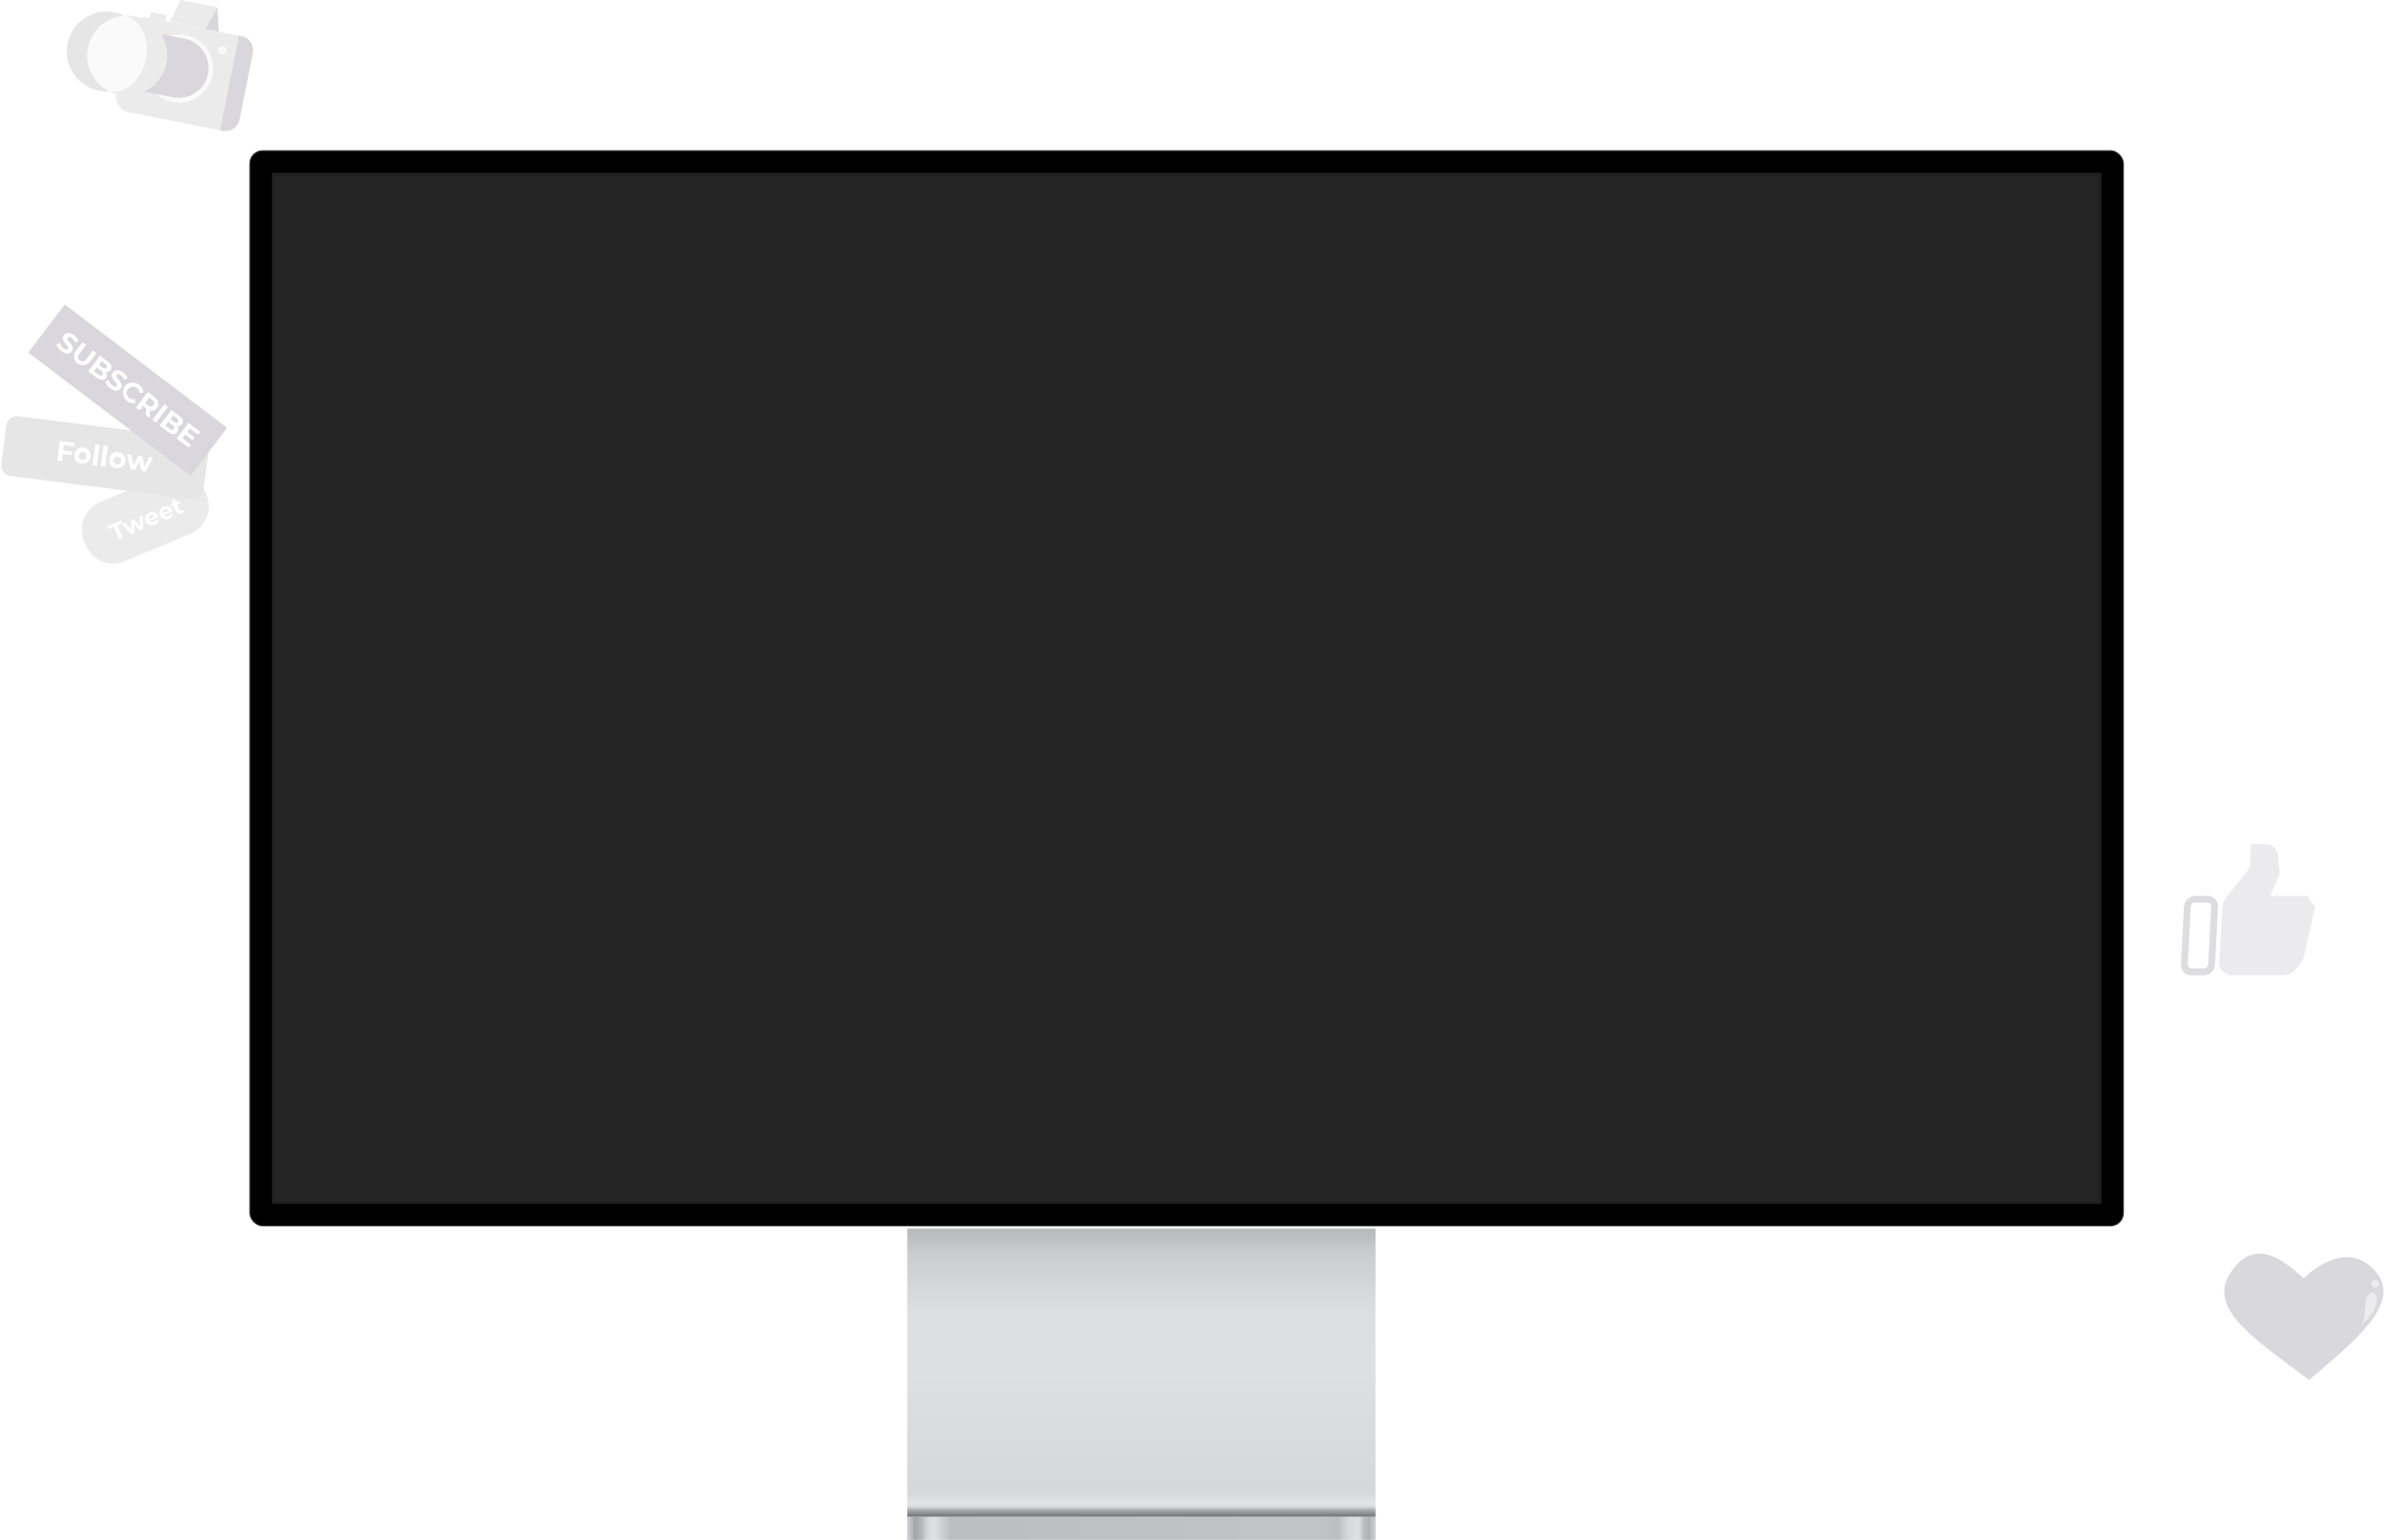 <svg width="613" height="396" viewBox="0 0 613 396" fill="none" xmlns="http://www.w3.org/2000/svg">
<g clip-path="url(#clip0_839_65)">
<rect x="64.109" y="38.623" width="482.015" height="276.729" rx="3.418" fill="#434343"/>
<rect x="64.328" y="38.841" width="481.578" height="276.293" rx="3.213" fill="black" stroke="#313131" stroke-width="0.125" stroke-linejoin="round"/>
<rect x="69.975" y="44.488" width="470.284" height="264.999" rx="0.312" fill="#242424" stroke="#1B1B1B" stroke-width="0.125"/>
<rect x="70.444" y="44.956" width="469.348" height="264.063" stroke="#111111" stroke-width="0.125" stroke-linejoin="round"/>
<g filter="url(#filter0_ii_839_65)">
<path d="M234.84 395.959H250.283V396.33C250.283 396.47 250.17 396.583 250.03 396.583H235.093C234.953 396.583 234.84 396.47 234.84 396.33V395.959Z" fill="url(#paint0_linear_839_65)"/>
</g>
<g filter="url(#filter1_ii_839_65)">
<path d="M336.705 395.959H352.148V396.33C352.148 396.47 352.035 396.583 351.895 396.583H336.958C336.818 396.583 336.705 396.47 336.705 396.33V395.959Z" fill="url(#paint1_linear_839_65)"/>
</g>
<g filter="url(#filter2_ii_839_65)">
<rect x="233.281" y="390.032" width="120.426" height="5.928" fill="url(#paint2_linear_839_65)"/>
</g>
<g filter="url(#filter3_ii_839_65)">
<rect x="233.281" y="315.936" width="120.426" height="74.096" fill="url(#paint3_linear_839_65)"/>
</g>
</g>
<path d="M590.314 352.317L593.663 354.769C593.686 354.794 593.715 354.812 593.747 354.823L597.004 352.094C607.128 343.304 618.623 333.61 609.588 325.701C603.311 320.206 596.031 325.325 592.36 328.651C588.474 325.586 580.297 316.834 573.415 327.456C567.675 336.307 579.638 344.186 590.314 352.317Z" fill="#3F3D56" fill-opacity="0.2"/>
<path opacity="0.5" d="M610.634 329.096C610.37 329.11 610.123 329.226 609.944 329.42C609.765 329.613 609.669 329.869 609.676 330.133C609.683 330.396 609.793 330.647 609.982 330.831C610.171 331.015 610.424 331.117 610.687 331.117C610.951 331.117 611.204 331.015 611.393 330.831C611.582 330.647 611.692 330.396 611.699 330.133C611.706 329.869 611.609 329.613 611.431 329.42C611.252 329.226 611.004 329.11 610.741 329.096H610.634Z" fill="white"/>
<path opacity="0.5" d="M606.656 341.044C609.453 339.227 606.656 332.874 610.151 332.338C612.733 333.395 610.113 338.783 606.656 341.044Z" fill="white"/>
<g opacity="0.5">
<path d="M567.713 230.374H564.486C563.742 230.384 563.028 230.674 562.489 231.187C561.949 231.7 561.622 232.398 561.574 233.141L560.808 248.039C560.786 248.395 560.837 248.753 560.959 249.089C561.081 249.425 561.271 249.732 561.517 249.992C561.763 250.251 562.059 250.457 562.388 250.597C562.717 250.737 563.071 250.808 563.429 250.805H566.632C567.377 250.795 568.09 250.505 568.63 249.992C569.17 249.479 569.496 248.782 569.544 248.039L570.311 233.141C570.333 232.786 570.282 232.43 570.161 232.096C570.04 231.761 569.853 231.455 569.609 231.196C569.366 230.937 569.072 230.73 568.746 230.589C568.42 230.447 568.068 230.374 567.713 230.374ZM567.797 248C567.78 248.272 567.66 248.527 567.463 248.715C567.265 248.903 567.004 249.009 566.732 249.012H563.505C563.375 249.013 563.245 248.988 563.125 248.936C563.004 248.885 562.896 248.81 562.806 248.715C562.716 248.62 562.646 248.508 562.602 248.385C562.558 248.262 562.539 248.131 562.547 248L563.314 233.102C563.329 232.829 563.448 232.572 563.646 232.383C563.843 232.194 564.105 232.086 564.379 232.083H567.605C567.736 232.083 567.866 232.109 567.987 232.161C568.107 232.213 568.216 232.289 568.305 232.385C568.395 232.48 568.464 232.593 568.509 232.717C568.553 232.84 568.572 232.971 568.563 233.102L567.797 248Z" fill="#3F3D56" fill-opacity="0.2"/>
<path d="M567.713 230.374H564.486C563.742 230.384 563.028 230.674 562.489 231.187C561.949 231.7 561.622 232.398 561.574 233.141L560.808 248.039C560.786 248.395 560.837 248.753 560.959 249.089C561.081 249.425 561.271 249.732 561.517 249.992C561.763 250.251 562.059 250.457 562.388 250.597C562.717 250.737 563.071 250.808 563.429 250.805H566.632C567.377 250.795 568.09 250.505 568.63 249.992C569.17 249.479 569.496 248.782 569.544 248.039L570.311 233.141C570.333 232.786 570.282 232.43 570.161 232.096C570.04 231.761 569.853 231.455 569.609 231.196C569.366 230.937 569.072 230.73 568.746 230.589C568.42 230.447 568.068 230.374 567.713 230.374ZM567.797 248C567.78 248.272 567.66 248.527 567.463 248.715C567.265 248.903 567.004 249.009 566.732 249.012H563.505C563.375 249.013 563.245 248.988 563.125 248.936C563.004 248.885 562.896 248.81 562.806 248.715C562.716 248.62 562.646 248.508 562.602 248.385C562.558 248.262 562.539 248.131 562.547 248L563.314 233.102C563.329 232.829 563.448 232.572 563.646 232.383C563.843 232.194 564.105 232.086 564.379 232.083H567.605C567.736 232.083 567.866 232.109 567.987 232.161C568.107 232.213 568.216 232.289 568.305 232.385C568.395 232.48 568.464 232.593 568.509 232.717C568.553 232.84 568.572 232.971 568.563 233.102L567.797 248Z" fill="#3F3D56" fill-opacity="0.2"/>
<path d="M593.224 230.374H583.775L585.882 225.408C586.113 224.878 586.201 224.296 586.135 223.722L585.691 219.813C585.612 219.049 585.25 218.343 584.675 217.833C584.1 217.324 583.355 217.048 582.587 217.062H578.832L578.518 223.116L572.425 230.78C571.821 231.538 571.465 232.464 571.406 233.431L570.64 247.372C570.611 247.812 570.674 248.253 570.824 248.668C570.974 249.083 571.208 249.463 571.512 249.783C571.815 250.103 572.182 250.357 572.588 250.529C572.995 250.701 573.432 250.787 573.874 250.782H587.093C587.673 250.773 588.246 250.644 588.773 250.402C589.301 250.161 589.773 249.813 590.159 249.379L591.393 248.008C591.877 247.475 592.215 246.825 592.373 246.122L595.27 233.217L593.224 230.374Z" fill="#3F3D56" fill-opacity="0.2"/>
</g>
<path d="M42.667 122.015L25.679 129.149C21.809 130.775 19.989 135.23 21.615 139.1L22.104 140.266C23.73 144.136 28.184 145.956 32.055 144.33L49.042 137.196C52.913 135.571 54.733 131.116 53.107 127.246L52.618 126.08C50.992 122.21 46.537 120.39 42.667 122.015Z" fill="#EBEBEB"/>
<path d="M29.231 135.501L27.953 136.042L27.637 135.29L31.149 133.829L31.465 134.581L30.187 135.115L31.535 138.36L30.608 138.746L29.231 135.501Z" fill="white"/>
<path d="M36.692 132.571L36.868 136.083L36.011 136.442L34.522 134.826L34.606 137.032L33.749 137.39L31.354 134.784L32.196 134.433L33.791 136.21L33.644 133.843L34.395 133.527L35.997 135.297L35.877 132.901L36.692 132.571Z" fill="white"/>
<path d="M40.76 132.958L38.442 133.934C38.571 134.105 38.756 134.223 38.965 134.268C39.174 134.313 39.392 134.282 39.58 134.18C39.724 134.127 39.856 134.044 39.967 133.938C40.078 133.832 40.166 133.704 40.226 133.562L40.928 133.878C40.782 134.207 40.547 134.49 40.251 134.694C39.954 134.899 39.606 135.017 39.246 135.036C38.886 135.055 38.528 134.974 38.211 134.802C37.894 134.629 37.631 134.373 37.451 134.061C37.36 133.848 37.313 133.619 37.312 133.388C37.312 133.157 37.36 132.928 37.451 132.716C37.542 132.504 37.676 132.312 37.844 132.153C38.012 131.994 38.211 131.871 38.428 131.792C38.635 131.691 38.861 131.636 39.091 131.628C39.321 131.621 39.55 131.662 39.763 131.749C39.977 131.835 40.169 131.966 40.329 132.132C40.488 132.298 40.611 132.495 40.69 132.712C40.72 132.792 40.744 132.874 40.76 132.958ZM38.21 133.421L39.72 132.782C39.617 132.612 39.456 132.485 39.266 132.424C39.077 132.363 38.872 132.372 38.689 132.45C38.506 132.527 38.357 132.668 38.269 132.847C38.181 133.025 38.16 133.229 38.21 133.421Z" fill="white"/>
<path d="M44.364 131.455L42.074 132.431C42.202 132.602 42.388 132.72 42.597 132.765C42.806 132.81 43.024 132.779 43.212 132.677C43.356 132.625 43.489 132.543 43.6 132.436C43.711 132.33 43.799 132.201 43.858 132.059L44.56 132.368C44.417 132.7 44.184 132.985 43.888 133.191C43.591 133.398 43.243 133.517 42.882 133.536C42.521 133.555 42.162 133.473 41.846 133.299C41.529 133.125 41.267 132.866 41.09 132.551C40.998 132.339 40.95 132.11 40.949 131.879C40.949 131.648 40.996 131.42 41.087 131.208C41.179 130.996 41.313 130.805 41.481 130.647C41.65 130.488 41.849 130.367 42.066 130.289C42.274 130.188 42.5 130.133 42.73 130.125C42.96 130.118 43.189 130.159 43.402 130.246C43.615 130.332 43.808 130.463 43.968 130.629C44.127 130.795 44.25 130.992 44.328 131.209C44.307 131.272 44.335 131.378 44.364 131.455ZM41.814 131.911L43.324 131.279C43.225 131.108 43.066 130.98 42.877 130.921C42.689 130.861 42.485 130.873 42.305 130.956C42.118 131.023 41.962 131.159 41.871 131.337C41.78 131.514 41.759 131.719 41.814 131.911Z" fill="white"/>
<path d="M47.43 131.504C47.267 131.729 47.043 131.902 46.784 132.002C46.641 132.086 46.48 132.136 46.315 132.149C46.15 132.162 45.983 132.138 45.829 132.078C45.674 132.018 45.535 131.923 45.422 131.802C45.309 131.681 45.225 131.536 45.175 131.377L44.648 130.12L44.171 130.316L43.883 129.614L44.361 129.41L44.044 128.666L44.937 128.293L45.253 129.038L46.011 128.715L46.299 129.417L45.541 129.741L46.06 130.984C46.075 131.04 46.102 131.093 46.14 131.138C46.177 131.182 46.225 131.218 46.278 131.241C46.332 131.265 46.39 131.276 46.448 131.274C46.507 131.272 46.564 131.257 46.615 131.23C46.742 131.175 46.849 131.085 46.924 130.97L47.43 131.504Z" fill="white"/>
<path d="M51.232 112.919L4.674 107.021C3.169 106.83 1.795 107.896 1.604 109.401L0.344 119.345C0.154 120.85 1.219 122.224 2.724 122.415L49.282 128.313C50.787 128.504 52.161 127.438 52.352 125.933L53.611 115.989C53.802 114.484 52.737 113.11 51.232 112.919Z" fill="#E6E6E6"/>
<path d="M16.428 114.477L16.259 115.797L18.577 116.092L18.458 117.02L16.147 116.725L15.915 118.551L14.756 118.403L15.388 113.395L19.174 113.88L19.055 114.807L16.428 114.477Z" fill="white"/>
<path d="M19.096 116.998C19.128 116.581 19.282 116.182 19.541 115.853C19.799 115.524 20.15 115.279 20.548 115.15C20.946 115.021 21.374 115.014 21.776 115.129C22.179 115.244 22.538 115.476 22.808 115.796C23.078 116.116 23.247 116.509 23.293 116.925C23.338 117.341 23.259 117.761 23.065 118.132C22.871 118.503 22.571 118.807 22.203 119.007C21.836 119.207 21.417 119.292 21 119.253C20.723 119.242 20.451 119.173 20.202 119.051C19.952 118.929 19.731 118.756 19.552 118.544C19.373 118.332 19.24 118.085 19.162 117.819C19.083 117.553 19.061 117.274 19.096 116.998ZM22.194 117.392C22.225 117.258 22.227 117.119 22.2 116.984C22.173 116.849 22.118 116.722 22.038 116.61C21.959 116.498 21.856 116.404 21.738 116.334C21.619 116.264 21.488 116.22 21.351 116.205C21.095 116.212 20.849 116.31 20.659 116.483C20.469 116.655 20.347 116.889 20.315 117.144C20.282 117.398 20.342 117.656 20.483 117.87C20.625 118.084 20.838 118.241 21.084 118.312C21.219 118.331 21.355 118.321 21.486 118.284C21.616 118.247 21.738 118.183 21.842 118.096C21.946 118.01 22.032 117.903 22.092 117.781C22.153 117.66 22.188 117.527 22.194 117.392Z" fill="white"/>
<path d="M24.512 114.245L25.622 114.385L24.92 119.696L23.803 119.555L24.512 114.245Z" fill="white"/>
<path d="M26.62 114.519L27.737 114.659L27.035 119.969L25.918 119.829L26.62 114.519Z" fill="white"/>
<path d="M28.08 118.136C28.112 117.718 28.268 117.318 28.529 116.989C28.789 116.66 29.142 116.416 29.543 116.289C29.943 116.161 30.372 116.156 30.774 116.275C31.177 116.393 31.536 116.629 31.804 116.952C32.072 117.275 32.237 117.671 32.278 118.089C32.319 118.507 32.235 118.928 32.036 119.297C31.836 119.667 31.531 119.968 31.159 120.163C30.787 120.358 30.366 120.438 29.948 120.391C29.674 120.376 29.405 120.305 29.16 120.181C28.914 120.057 28.697 119.884 28.521 119.672C28.346 119.46 28.216 119.215 28.14 118.95C28.064 118.686 28.044 118.409 28.08 118.136ZM31.178 118.53C31.187 118.336 31.14 118.143 31.041 117.976C30.943 117.808 30.798 117.673 30.624 117.587C30.45 117.501 30.255 117.467 30.062 117.491C29.869 117.514 29.687 117.593 29.539 117.718C29.39 117.843 29.281 118.009 29.226 118.195C29.17 118.381 29.17 118.58 29.225 118.766C29.281 118.952 29.39 119.118 29.538 119.243C29.686 119.368 29.868 119.448 30.061 119.471C30.197 119.491 30.337 119.482 30.469 119.444C30.602 119.406 30.725 119.34 30.831 119.251C30.936 119.162 31.022 119.052 31.082 118.928C31.141 118.803 31.174 118.668 31.178 118.53Z" fill="white"/>
<path d="M39.367 117.617L37.484 121.283L36.41 121.15L35.848 118.649L34.647 120.925L33.579 120.792L32.68 116.802L33.726 116.935L34.344 119.612L35.616 117.125L36.557 117.244L37.147 119.97L38.412 117.483L39.367 117.617Z" fill="white"/>
<path d="M58.4 110.004L16.648 78.29L7.258 90.653L49.01 122.366L58.4 110.004Z" fill="#D9D7DD"/>
<path d="M14.508 88.634L15.358 88.177C15.55 88.735 15.901 89.223 16.369 89.582C16.917 89.996 17.282 89.983 17.465 89.737C18.041 88.985 15.309 87.728 16.447 86.224C16.966 85.522 17.95 85.388 19.088 86.224C19.583 86.582 19.972 87.067 20.212 87.629L19.39 88.114C19.201 87.661 18.902 87.262 18.519 86.955C17.964 86.54 17.599 86.583 17.402 86.836C16.84 87.573 19.565 88.838 18.442 90.348C17.936 91.05 16.945 91.17 15.793 90.299C15.208 89.885 14.761 89.305 14.508 88.634Z" fill="white"/>
<path d="M19.497 90.257L21.203 88.009L22.138 88.711L20.452 90.931C19.869 91.69 19.967 92.259 20.529 92.687C21.091 93.115 21.66 93.052 22.243 92.287L23.929 90.074L24.842 90.776L23.107 93.024C22.925 93.263 22.698 93.464 22.439 93.615C22.18 93.766 21.893 93.865 21.596 93.905C21.298 93.946 20.996 93.927 20.706 93.851C20.415 93.774 20.143 93.641 19.904 93.46C19.665 93.278 19.464 93.051 19.313 92.792C19.162 92.532 19.063 92.246 19.023 91.948C18.982 91.651 19.001 91.348 19.077 91.058C19.154 90.768 19.287 90.496 19.468 90.257H19.497Z" fill="white"/>
<path d="M27.223 97.19C26.696 97.892 25.818 97.892 24.785 97.063L22.678 95.483L25.733 91.465L27.693 92.961C28.698 93.72 28.894 94.534 28.396 95.16C28.259 95.345 28.074 95.488 27.86 95.572C27.646 95.657 27.413 95.679 27.187 95.637C27.369 95.854 27.471 96.125 27.477 96.407C27.483 96.689 27.394 96.965 27.223 97.19ZM26.148 92.87L25.445 93.818L26.373 94.52C26.822 94.865 27.194 94.893 27.433 94.577C27.672 94.261 27.546 93.916 27.089 93.572L26.148 92.87ZM26.366 96.382C26.618 96.038 26.485 95.68 26 95.321L24.919 94.492L24.16 95.49L25.249 96.312C25.726 96.677 26.099 96.726 26.366 96.382Z" fill="white"/>
<path d="M27.084 98.18L27.927 97.723C28.117 98.281 28.469 98.77 28.938 99.128C29.486 99.549 29.852 99.535 30.041 99.282C30.61 98.531 27.885 97.274 29.016 95.77C29.535 95.068 30.519 94.934 31.657 95.77C32.154 96.126 32.543 96.612 32.781 97.175L31.959 97.667C31.773 97.21 31.473 96.809 31.088 96.501C30.533 96.086 30.168 96.129 29.971 96.382C29.409 97.126 32.135 98.39 31.018 99.894C30.505 100.561 29.514 100.716 28.362 99.838C27.778 99.428 27.332 98.849 27.084 98.18Z" fill="white"/>
<path d="M32.03 99.395C32.242 99.111 32.51 98.874 32.818 98.697C33.125 98.521 33.466 98.41 33.818 98.37C34.17 98.331 34.527 98.364 34.865 98.468C35.204 98.571 35.518 98.743 35.788 98.973C36.11 99.198 36.377 99.492 36.57 99.834C36.763 100.175 36.878 100.556 36.905 100.947L35.886 101.039C35.876 100.797 35.812 100.561 35.699 100.347C35.586 100.133 35.427 99.947 35.233 99.802C35.065 99.663 34.871 99.56 34.662 99.498C34.454 99.436 34.234 99.418 34.018 99.442C33.802 99.468 33.593 99.536 33.404 99.644C33.214 99.752 33.049 99.897 32.917 100.07C32.785 100.244 32.69 100.442 32.637 100.653C32.584 100.864 32.574 101.084 32.608 101.299C32.642 101.514 32.719 101.72 32.834 101.905C32.95 102.089 33.102 102.249 33.28 102.373C33.475 102.529 33.704 102.637 33.948 102.689C34.192 102.74 34.444 102.733 34.685 102.668L34.868 103.673C34.334 103.756 33.788 103.684 33.295 103.466C32.801 103.247 32.381 102.891 32.084 102.439C31.788 101.988 31.628 101.461 31.623 100.921C31.619 100.381 31.77 99.851 32.058 99.395H32.03Z" fill="white"/>
<path d="M37.523 106.736L37.593 105.029L37.551 104.994L36.743 104.383L35.893 105.5L34.959 104.797L38.015 100.779L39.75 102.107C40.824 102.922 41.077 103.989 40.389 104.917C40.195 105.197 39.917 105.41 39.596 105.525C39.275 105.639 38.925 105.65 38.598 105.556L38.52 107.53L37.523 106.736ZM39.124 102.816L38.366 102.24L37.305 103.645L38.064 104.221C38.633 104.657 39.117 104.608 39.469 104.172C39.82 103.737 39.693 103.245 39.124 102.816Z" fill="white"/>
<path d="M42.227 103.975L43.155 104.677L40.106 108.695L39.172 107.993L42.227 103.975Z" fill="white"/>
<path d="M45.587 111.126C45.053 111.829 44.182 111.829 43.142 111.007L41.035 109.426L44.091 105.408L46.051 106.897C47.055 107.663 47.259 108.471 46.753 109.096C46.618 109.282 46.433 109.427 46.219 109.513C46.005 109.598 45.771 109.622 45.545 109.581C45.726 109.795 45.83 110.065 45.837 110.346C45.845 110.627 45.757 110.902 45.587 111.126ZM44.512 106.813L43.81 107.754L44.737 108.457C45.187 108.801 45.559 108.829 45.798 108.513C46.036 108.197 45.91 107.86 45.453 107.509L44.512 106.813ZM44.723 110.325C44.983 109.988 44.842 109.623 44.358 109.265L43.276 108.443L42.524 109.433L43.606 110.255C44.084 110.62 44.456 110.662 44.716 110.318L44.723 110.325Z" fill="white"/>
<path d="M49.097 114.378L48.528 115.122L45.416 112.762L48.472 108.737L51.506 111.048L50.937 111.793L48.83 110.191L48.17 111.062L50.038 112.467L49.483 113.17L47.622 111.765L46.919 112.692L49.097 114.378Z" fill="white"/>
<path d="M56.242 8.148L43.619 5.641L46.38 0L55.856 1.876L56.242 8.148Z" fill="#EBEBEB"/>
<path d="M55.857 1.875L52.857 7.474L56.243 8.148L55.857 1.875Z" fill="#D9D7DD"/>
<path d="M61.863 9.271L37.83 4.504C35.703 4.082 33.636 5.464 33.215 7.591L29.918 24.21C29.496 26.337 30.878 28.404 33.005 28.826L57.038 33.593C59.165 34.015 61.232 32.633 61.654 30.506L64.951 13.887C65.373 11.76 63.99 9.693 61.863 9.271Z" fill="#EBEBEB"/>
<path d="M61.432 9.171L62.121 9.308C63.069 9.496 63.904 10.053 64.442 10.857C64.979 11.66 65.175 12.645 64.987 13.593L61.581 30.763C61.393 31.712 60.836 32.546 60.032 33.084C59.229 33.622 58.244 33.818 57.296 33.63L56.607 33.493L61.432 9.171Z" fill="#D9D7DD"/>
<path d="M54.633 19.31C54.295 21.011 53.461 22.573 52.236 23.8C51.01 25.027 49.448 25.862 47.748 26.201C46.047 26.54 44.285 26.367 42.682 25.704C41.08 25.041 39.711 23.918 38.747 22.477C37.783 21.036 37.268 19.341 37.268 17.607C37.267 15.873 37.781 14.178 38.743 12.736C39.706 11.294 41.075 10.17 42.677 9.506C44.279 8.842 46.041 8.668 47.742 9.005C50.022 9.458 52.029 10.798 53.321 12.731C54.614 14.663 55.085 17.03 54.633 19.31Z" fill="#FAFAFA"/>
<path d="M53.488 18.966C53.193 20.459 52.463 21.831 51.388 22.908C50.314 23.986 48.944 24.72 47.452 25.019C45.959 25.318 44.412 25.167 43.006 24.586C41.599 24.006 40.397 23.02 39.55 21.756C38.704 20.492 38.251 19.005 38.25 17.483C38.249 15.961 38.699 14.473 39.544 13.208C40.388 11.942 41.589 10.955 42.995 10.372C44.401 9.789 45.947 9.636 47.44 9.932C49.435 10.338 51.189 11.514 52.321 13.206C53.454 14.897 53.873 16.967 53.488 18.966Z" fill="#D9D7DD"/>
<path d="M41.559 8.767L47.438 9.933L44.446 25.014L36.895 23.567C36.895 23.567 42.992 11.134 41.559 8.767Z" fill="#D9D7DD"/>
<path d="M42.864 3.916L38.875 3.125L38.526 4.882L42.516 5.673L42.864 3.916Z" fill="#EBEBEB"/>
<path d="M58.231 13.122C58.191 13.322 58.093 13.505 57.948 13.65C57.804 13.794 57.62 13.893 57.42 13.932C57.22 13.972 57.013 13.952 56.824 13.874C56.635 13.796 56.474 13.664 56.361 13.495C56.247 13.325 56.186 13.126 56.185 12.922C56.185 12.718 56.245 12.518 56.358 12.348C56.471 12.178 56.632 12.046 56.82 11.967C57.008 11.888 57.216 11.867 57.416 11.906C57.549 11.932 57.676 11.985 57.79 12.06C57.903 12.135 58 12.232 58.076 12.345C58.151 12.458 58.204 12.584 58.231 12.718C58.257 12.851 58.257 12.988 58.231 13.122Z" fill="#FAFAFA"/>
<path d="M42.778 16.282C42.471 17.831 41.812 19.287 40.851 20.54C39.891 21.792 38.655 22.806 37.239 23.504C35.824 24.202 34.266 24.564 32.688 24.562C31.11 24.561 29.553 24.196 28.139 23.496C30.39 23.341 32.529 22.449 34.223 20.958C35.917 19.467 37.073 17.459 37.513 15.245C37.953 13.031 37.651 10.734 36.655 8.709C35.659 6.684 34.024 5.042 32.002 4.039C33.576 3.93 35.154 4.185 36.614 4.784C38.073 5.384 39.374 6.312 40.417 7.497C41.459 8.681 42.214 10.09 42.624 11.614C43.033 13.137 43.086 14.735 42.778 16.282Z" fill="#EBEBEB"/>
<path d="M37.516 15.248C38.582 9.874 36.111 4.857 31.997 4.041C27.884 3.225 23.685 6.919 22.619 12.293C21.553 17.666 24.024 22.683 28.138 23.499C32.251 24.315 36.45 20.621 37.516 15.248Z" fill="#FAFAFA"/>
<path d="M28.131 23.497C26.556 23.605 24.977 23.349 23.517 22.749C22.056 22.148 20.754 21.22 19.711 20.034C18.668 18.849 17.912 17.439 17.502 15.915C17.091 14.39 17.038 12.792 17.345 11.243C17.653 9.694 18.313 8.237 19.274 6.985C20.236 5.733 21.473 4.719 22.89 4.023C24.307 3.326 25.865 2.965 27.444 2.968C29.023 2.971 30.58 3.337 31.994 4.039C29.742 4.194 27.604 5.086 25.91 6.578C24.216 8.069 23.059 10.076 22.62 12.29C22.18 14.504 22.482 16.801 23.478 18.827C24.474 20.852 26.109 22.493 28.131 23.497Z" fill="#E6E6E6"/>
<defs>
<filter id="filter0_ii_839_65" x="234.84" y="395.959" width="15.443" height="0.751" filterUnits="userSpaceOnUse" color-interpolation-filters="sRGB">
<feFlood flood-opacity="0" result="BackgroundImageFix"/>
<feBlend mode="normal" in="SourceGraphic" in2="BackgroundImageFix" result="shape"/>
<feColorMatrix in="SourceAlpha" type="matrix" values="0 0 0 0 0 0 0 0 0 0 0 0 0 0 0 0 0 0 127 0" result="hardAlpha"/>
<feOffset dy="0.312"/>
<feGaussianBlur stdDeviation="0.063"/>
<feComposite in2="hardAlpha" operator="arithmetic" k2="-1" k3="1"/>
<feColorMatrix type="matrix" values="0 0 0 0 0.106 0 0 0 0 0.11 0 0 0 0 0.118 0 0 0 0.5 0"/>
<feBlend mode="normal" in2="shape" result="effect1_innerShadow_839_65"/>
<feColorMatrix in="SourceAlpha" type="matrix" values="0 0 0 0 0 0 0 0 0 0 0 0 0 0 0 0 0 0 127 0" result="hardAlpha"/>
<feOffset dy="-0.156"/>
<feComposite in2="hardAlpha" operator="arithmetic" k2="-1" k3="1"/>
<feColorMatrix type="matrix" values="0 0 0 0 0.209 0 0 0 0 0.211 0 0 0 0 0.217 0 0 0 1 0"/>
<feBlend mode="normal" in2="effect1_innerShadow_839_65" result="effect2_innerShadow_839_65"/>
</filter>
<filter id="filter1_ii_839_65" x="336.705" y="395.959" width="15.443" height="0.751" filterUnits="userSpaceOnUse" color-interpolation-filters="sRGB">
<feFlood flood-opacity="0" result="BackgroundImageFix"/>
<feBlend mode="normal" in="SourceGraphic" in2="BackgroundImageFix" result="shape"/>
<feColorMatrix in="SourceAlpha" type="matrix" values="0 0 0 0 0 0 0 0 0 0 0 0 0 0 0 0 0 0 127 0" result="hardAlpha"/>
<feOffset dy="0.312"/>
<feGaussianBlur stdDeviation="0.063"/>
<feComposite in2="hardAlpha" operator="arithmetic" k2="-1" k3="1"/>
<feColorMatrix type="matrix" values="0 0 0 0 0.106 0 0 0 0 0.11 0 0 0 0 0.118 0 0 0 0.5 0"/>
<feBlend mode="normal" in2="shape" result="effect1_innerShadow_839_65"/>
<feColorMatrix in="SourceAlpha" type="matrix" values="0 0 0 0 0 0 0 0 0 0 0 0 0 0 0 0 0 0 127 0" result="hardAlpha"/>
<feOffset dy="-0.156"/>
<feComposite in2="hardAlpha" operator="arithmetic" k2="-1" k3="1"/>
<feColorMatrix type="matrix" values="0 0 0 0 0.209 0 0 0 0 0.211 0 0 0 0 0.217 0 0 0 1 0"/>
<feBlend mode="normal" in2="effect1_innerShadow_839_65" result="effect2_innerShadow_839_65"/>
</filter>
<filter id="filter2_ii_839_65" x="233.281" y="390.032" width="120.426" height="5.928" filterUnits="userSpaceOnUse" color-interpolation-filters="sRGB">
<feFlood flood-opacity="0" result="BackgroundImageFix"/>
<feBlend mode="normal" in="SourceGraphic" in2="BackgroundImageFix" result="shape"/>
<feColorMatrix in="SourceAlpha" type="matrix" values="0 0 0 0 0 0 0 0 0 0 0 0 0 0 0 0 0 0 127 0" result="hardAlpha"/>
<feOffset dy="-0.156"/>
<feComposite in2="hardAlpha" operator="arithmetic" k2="-1" k3="1"/>
<feColorMatrix type="matrix" values="0 0 0 0 0 0 0 0 0 0 0 0 0 0 0 0 0 0 0.1 0"/>
<feBlend mode="normal" in2="shape" result="effect1_innerShadow_839_65"/>
<feColorMatrix in="SourceAlpha" type="matrix" values="0 0 0 0 0 0 0 0 0 0 0 0 0 0 0 0 0 0 127 0" result="hardAlpha"/>
<feOffset dy="0.156"/>
<feComposite in2="hardAlpha" operator="arithmetic" k2="-1" k3="1"/>
<feColorMatrix type="matrix" values="0 0 0 0 1 0 0 0 0 1 0 0 0 0 1 0 0 0 0.2 0"/>
<feBlend mode="normal" in2="effect1_innerShadow_839_65" result="effect2_innerShadow_839_65"/>
</filter>
<filter id="filter3_ii_839_65" x="233.281" y="315.936" width="120.426" height="74.096" filterUnits="userSpaceOnUse" color-interpolation-filters="sRGB">
<feFlood flood-opacity="0" result="BackgroundImageFix"/>
<feBlend mode="normal" in="SourceGraphic" in2="BackgroundImageFix" result="shape"/>
<feColorMatrix in="SourceAlpha" type="matrix" values="0 0 0 0 0 0 0 0 0 0 0 0 0 0 0 0 0 0 127 0" result="hardAlpha"/>
<feOffset dx="-0.156"/>
<feComposite in2="hardAlpha" operator="arithmetic" k2="-1" k3="1"/>
<feColorMatrix type="matrix" values="0 0 0 0 1 0 0 0 0 1 0 0 0 0 1 0 0 0 0.25 0"/>
<feBlend mode="normal" in2="shape" result="effect1_innerShadow_839_65"/>
<feColorMatrix in="SourceAlpha" type="matrix" values="0 0 0 0 0 0 0 0 0 0 0 0 0 0 0 0 0 0 127 0" result="hardAlpha"/>
<feOffset dx="0.156"/>
<feComposite in2="hardAlpha" operator="arithmetic" k2="-1" k3="1"/>
<feColorMatrix type="matrix" values="0 0 0 0 1 0 0 0 0 1 0 0 0 0 1 0 0 0 0.25 0"/>
<feBlend mode="normal" in2="effect1_innerShadow_839_65" result="effect2_innerShadow_839_65"/>
</filter>
<linearGradient id="paint0_linear_839_65" x1="250.283" y1="395.959" x2="234.84" y2="395.959" gradientUnits="userSpaceOnUse">
<stop stop-color="#37383A"/>
<stop offset="0.318" stop-color="#252627"/>
<stop offset="0.698" stop-color="#252627"/>
<stop offset="1" stop-color="#37383A"/>
</linearGradient>
<linearGradient id="paint1_linear_839_65" x1="352.148" y1="395.959" x2="336.705" y2="395.959" gradientUnits="userSpaceOnUse">
<stop stop-color="#37383A"/>
<stop offset="0.318" stop-color="#252627"/>
<stop offset="0.698" stop-color="#252627"/>
<stop offset="1" stop-color="#37383A"/>
</linearGradient>
<linearGradient id="paint2_linear_839_65" x1="353.707" y1="390.032" x2="233.281" y2="390.032" gradientUnits="userSpaceOnUse">
<stop stop-color="#C4C4C4"/>
<stop offset="0.003" stop-color="#CCCBD0"/>
<stop offset="0.014" stop-color="#AFB1B4"/>
<stop offset="0.025" stop-color="#BCBDC0"/>
<stop offset="0.036" stop-color="#DFE0E2"/>
<stop offset="0.056" stop-color="#D8D9DA"/>
<stop offset="0.081" stop-color="#BDBEC0"/>
<stop offset="0.133" stop-color="#C3C4C6"/>
<stop offset="0.907" stop-color="#BCBDBF"/>
<stop offset="0.927" stop-color="#D1D2D3"/>
<stop offset="0.943" stop-color="#E0E1E3"/>
<stop offset="0.956" stop-color="#D7D9DB"/>
<stop offset="0.968" stop-color="#B9BABC"/>
<stop offset="0.983" stop-color="#A3A4A6"/>
<stop offset="0.998" stop-color="#CFD0D4"/>
<stop offset="1" stop-color="#C0BFC4"/>
</linearGradient>
<linearGradient id="paint3_linear_839_65" x1="293.494" y1="315.936" x2="293.494" y2="390.032" gradientUnits="userSpaceOnUse">
<stop stop-color="#B7B8BA"/>
<stop offset="0.088" stop-color="#CBCCCE"/>
<stop offset="0.288" stop-color="#DDDEE0"/>
<stop offset="0.507" stop-color="#DEDFE1"/>
<stop offset="0.916" stop-color="#D6D7D9"/>
<stop offset="0.943" stop-color="#E0E1E3"/>
<stop offset="0.957" stop-color="#E2E3E5"/>
<stop offset="0.966" stop-color="#D7D8DA"/>
<stop offset="0.976" stop-color="#ADAEB0"/>
<stop offset="0.996" stop-color="#787A7E"/>
<stop offset="1" stop-color="#868789"/>
</linearGradient>
<clipPath id="clip0_839_65">
<rect width="482.015" height="357.377" fill="white" transform="translate(64.111 38.623)"/>
</clipPath>
</defs>
</svg>
